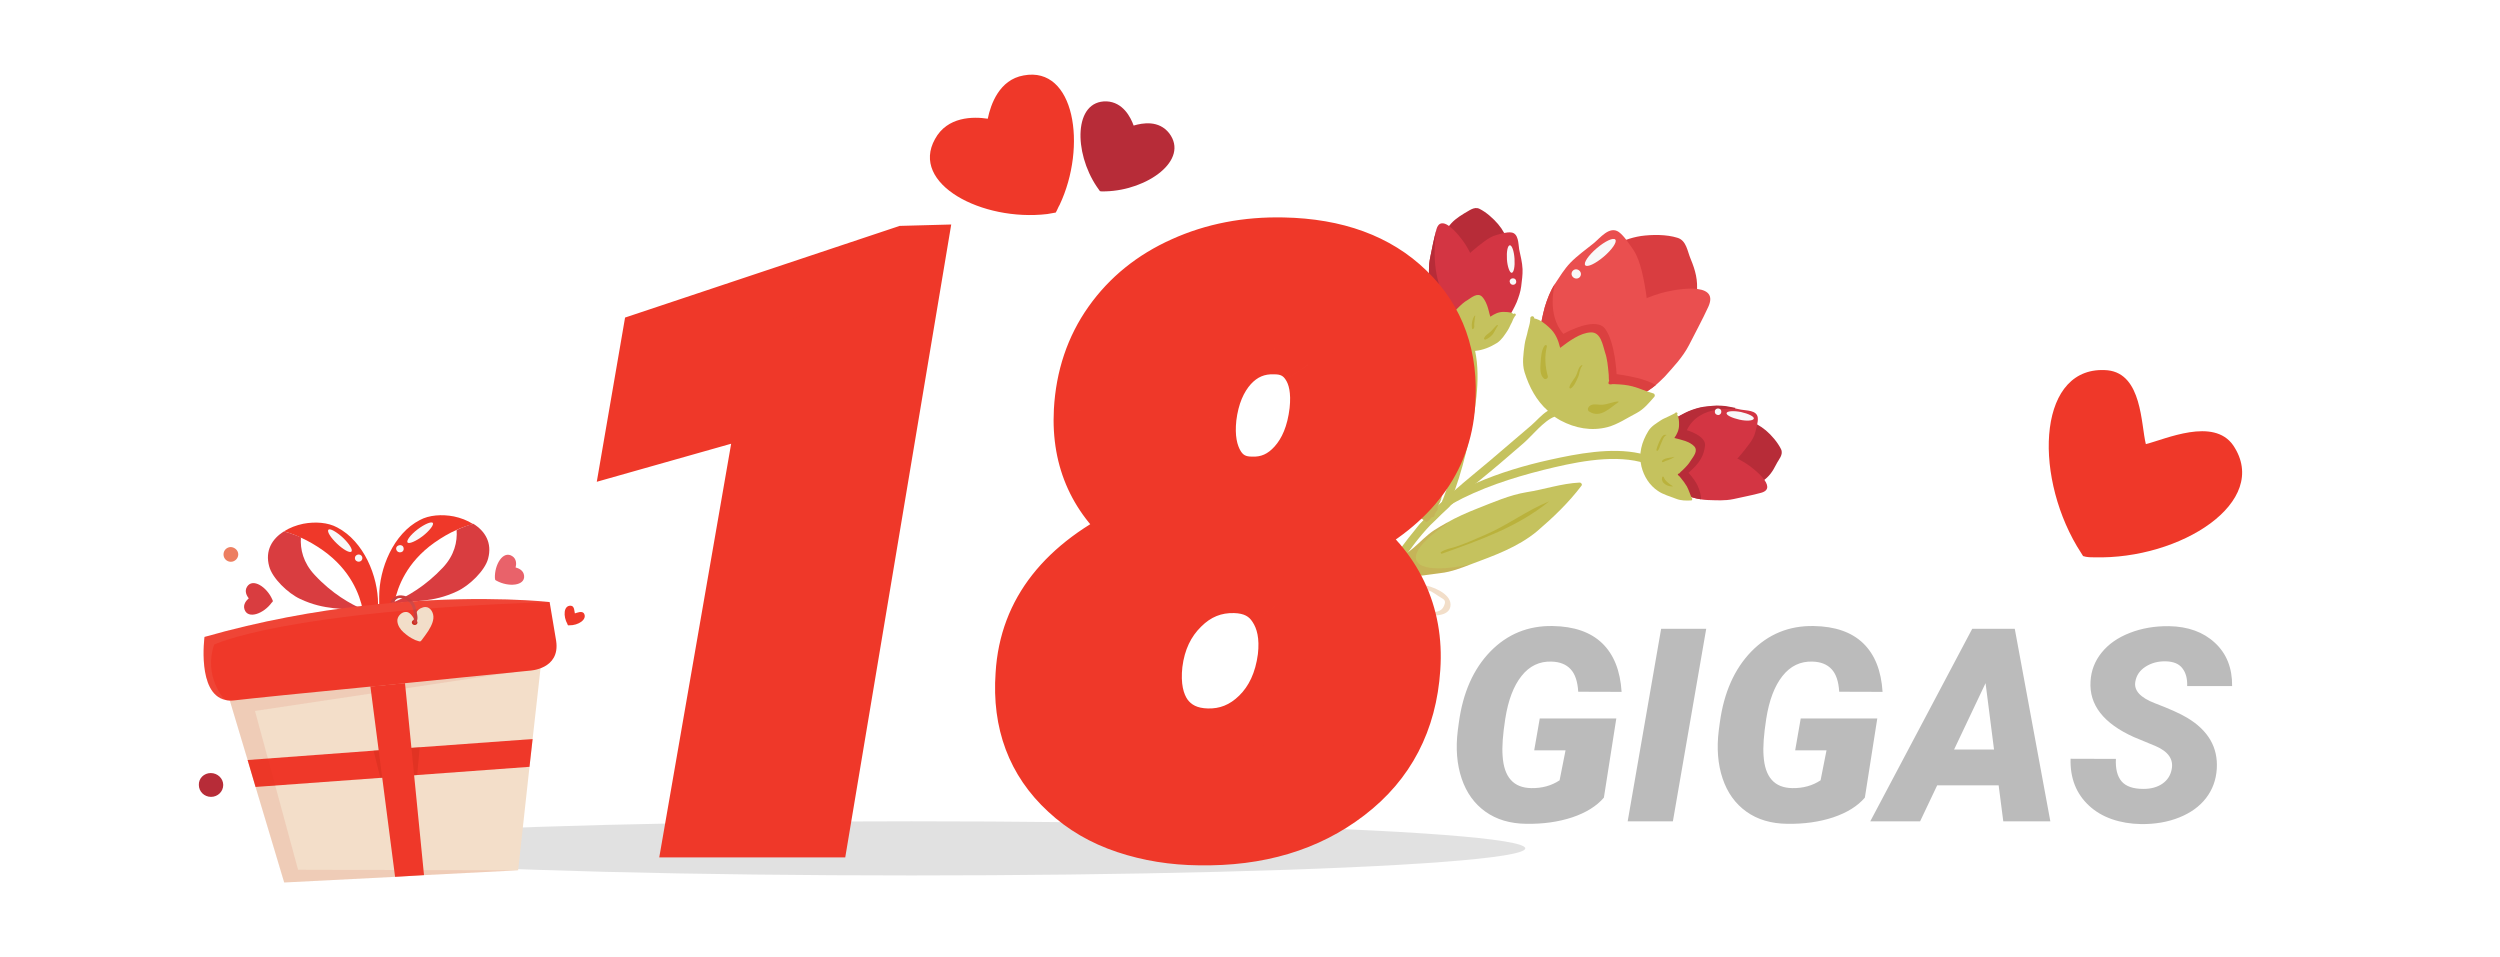 <svg width="277" height="106" viewBox="0 0 277 106" fill="none" xmlns="http://www.w3.org/2000/svg">
<g clip-path="url(#clip0)">
<g filter="url(#filter0_f)">
<ellipse cx="101" cy="94" rx="68" ry="3" fill="#C4C4C4" fill-opacity="0.5"/>
</g>
<g clip-path="url(#clip1)">
<path d="M117.405 22.702C117.24 22.971 117.141 23.282 116.975 23.551C116.649 23.629 116.364 23.639 116.037 23.717C108.824 24.569 100.814 20.379 103.599 15.406C104.957 12.898 107.833 12.904 109.445 13.154C109.761 11.584 110.716 8.827 113.421 8.357C119.09 7.297 120.465 16.226 117.405 22.702Z" fill="#EF3829"/>
<path d="M122.51 21.202C122.334 21.186 122.117 21.238 121.873 21.181C121.78 21.03 121.619 20.838 121.526 20.688C118.952 16.873 118.965 11.122 122.613 11.232C124.416 11.321 125.265 12.958 125.607 13.912C126.628 13.612 128.395 13.307 129.544 14.758C131.803 17.728 127.138 21.079 122.51 21.202Z" fill="#B72C38"/>
</g>
<g clip-path="url(#clip2)">
<path d="M24.734 86.974C24.734 87.697 24.137 88.294 23.383 88.294C22.628 88.294 22.032 87.697 22.032 86.974C22 86.251 22.597 85.654 23.351 85.654C24.105 85.654 24.734 86.251 24.734 86.974Z" fill="#B72C38"/>
<path d="M26.399 61.429C26.399 61.869 26.022 62.246 25.582 62.246C25.142 62.246 24.765 61.901 24.765 61.429C24.765 60.958 25.142 60.612 25.582 60.612C26.022 60.644 26.399 60.989 26.399 61.429Z" fill="#ED7E60"/>
<path d="M60.176 71.23L59.894 74.026L59.014 81.881L58.668 84.96L57.411 96.429L46.98 96.963L43.775 97.152L31.489 97.78L28.316 87.191L27.436 84.206L24.922 75.817L24.702 75.094L60.176 71.23Z" fill="#F3DEC9"/>
<path d="M59.014 81.884L58.668 84.963L46.226 85.874L42.141 86.188L28.316 87.194L27.436 84.209L41.387 83.172L46.508 82.795L59.014 81.884Z" fill="#EF3829"/>
<path opacity="0.1" d="M33.028 96.368L57.411 96.43L46.979 96.965L43.774 97.153L31.489 97.781L28.315 87.193L27.436 84.208L24.922 75.818L59.893 74.027L28.253 78.772L33.028 96.368Z" fill="#CB2C1C"/>
<path opacity="0.38" d="M46.508 82.794L46.225 85.873L42.141 86.187L41.387 83.171L46.508 82.794Z" fill="#CB2C1C"/>
<path d="M46.98 96.964L43.775 97.153L41.041 76.069L44.874 75.692L46.98 96.964Z" fill="#EF3829"/>
<path d="M41.889 66.926V68.12C41.889 68.12 41.889 68.12 41.858 68.12C41.858 68.12 41.826 68.12 41.795 68.12C41.795 68.12 41.795 68.12 41.764 68.12C41.544 68.057 40.978 67.9 40.193 67.554C39.847 65.858 38.841 63.156 35.794 60.987C34.945 60.391 34.128 59.919 33.343 59.574C32.683 59.259 32.054 59.039 31.457 58.882C32.086 58.474 32.84 58.191 33.594 58.034C34.914 57.783 36.328 57.877 37.365 58.442C40.318 59.982 41.889 63.847 41.889 66.926Z" fill="#EF3829"/>
<path d="M41.889 68.12L40.35 68.874C40.35 68.622 40.318 68.245 40.224 67.774C38.025 67.303 36.045 67.68 33.249 66.36C31.898 65.732 30.169 64.066 29.824 62.747C29.352 61.019 30.138 59.699 31.458 58.882C32.055 59.039 32.683 59.259 33.343 59.542C33.249 60.861 33.594 62.338 34.851 63.689C36.799 65.794 38.842 66.926 40.224 67.523C41.01 67.868 41.575 68.025 41.795 68.088C41.795 68.088 41.795 68.088 41.827 68.088C41.827 68.12 41.858 68.12 41.889 68.12Z" fill="#D93D40"/>
<path d="M42.015 66.078V67.272C42.015 67.272 42.015 67.272 42.047 67.272C42.047 67.272 42.078 67.272 42.109 67.272C42.109 67.272 42.109 67.272 42.141 67.272C42.361 67.209 42.926 67.052 43.712 66.707C44.057 65.01 45.063 62.308 48.111 60.14C48.959 59.543 49.776 59.071 50.562 58.726C51.221 58.411 51.85 58.223 52.415 58.066C51.787 57.657 51.033 57.375 50.279 57.218C48.959 56.966 47.545 57.06 46.508 57.626C43.586 59.134 42.015 62.999 42.015 66.078Z" fill="#EF3829"/>
<path d="M42.015 67.273L43.555 68.027C43.555 67.776 43.586 67.399 43.68 66.927C45.88 66.456 47.859 66.833 50.656 65.513C52.007 64.885 53.735 63.22 54.081 61.9C54.552 60.172 53.767 58.852 52.447 58.035C51.85 58.192 51.253 58.412 50.593 58.726C50.687 60.046 50.342 61.523 49.085 62.874C47.137 64.948 45.094 66.11 43.712 66.676C42.926 67.022 42.361 67.179 42.141 67.242C42.141 67.242 42.141 67.242 42.109 67.242C42.078 67.273 42.078 67.273 42.015 67.273C42.015 67.273 42.047 67.273 42.015 67.273Z" fill="#D93D40"/>
<path d="M58.668 74.311C58.668 74.311 52.164 74.971 44.906 75.694C43.649 75.819 42.361 75.945 41.073 76.071C34.286 76.73 27.75 77.39 25.896 77.61C25.551 77.642 25.236 77.642 24.954 77.547C21.812 76.856 22.66 70.572 22.66 70.572C28.944 68.781 34.946 67.713 40.256 67.116C40.287 67.116 40.319 67.116 40.381 67.116C41.544 66.99 42.675 66.864 43.743 66.77C43.775 66.77 43.806 66.77 43.838 66.77C54.049 65.922 60.899 66.707 60.899 66.707C60.899 66.707 60.899 66.707 61.622 71.012C62.093 74.185 58.668 74.311 58.668 74.311Z" fill="#EF3829"/>
<path d="M44.874 75.662C43.618 75.787 42.329 75.944 41.041 76.07L40.224 67.115C40.255 67.115 40.287 67.115 40.35 67.115C41.512 66.99 42.644 66.864 43.712 66.769C43.743 66.769 43.775 66.769 43.806 66.769L44.874 75.662Z" fill="#EF3829"/>
<path d="M47.451 69.911C47.231 70.257 46.98 70.571 46.728 70.917C46.602 71.074 46.571 71.105 46.383 71.043C46.005 70.917 46.005 70.917 46.005 70.917C45.408 70.634 45.157 70.446 44.686 70.037C44.34 69.723 44.057 69.283 44.026 68.812C43.995 68.34 44.434 67.838 44.906 67.806C45.408 67.743 45.723 68.309 45.974 68.717C46.005 68.435 45.974 68.12 46.131 67.869C46.257 67.618 46.477 67.429 46.76 67.335C47.357 67.084 47.828 67.461 47.985 68.058C48.142 68.686 47.797 69.346 47.451 69.911Z" fill="#F2DEC9"/>
<path d="M46.257 68.969C46.257 69.126 46.131 69.252 45.943 69.252C45.785 69.252 45.628 69.126 45.628 68.969C45.628 68.812 45.754 68.686 45.943 68.686C46.1 68.686 46.257 68.812 46.257 68.969Z" fill="#CB2C1C"/>
<path d="M46.257 68.466C46.257 68.654 46.194 68.78 46.163 68.969C46.131 69.189 45.786 69.094 45.817 68.874C45.911 68.309 45.88 67.743 45.66 67.178C45.566 66.989 45.409 66.769 45.22 66.612C44.969 66.361 44.592 66.235 44.215 66.266C43.963 66.298 43.775 66.486 43.649 66.738C43.523 66.738 43.366 66.769 43.241 66.769C43.555 65.889 44.592 65.732 45.409 66.298C45.534 66.392 45.629 66.486 45.691 66.581C45.943 66.895 46.069 67.272 46.131 67.649C46.194 67.932 46.257 68.215 46.257 68.466Z" fill="#CB3E3D"/>
<path opacity="0.09" d="M24.922 77.547C21.811 76.856 22.66 70.572 22.66 70.572C28.944 68.781 34.945 67.713 40.255 67.116C40.287 67.116 40.318 67.116 40.381 67.116C41.544 66.99 42.675 66.864 43.743 66.77C43.775 66.77 43.806 66.77 43.837 66.77C54.049 65.922 60.899 66.707 60.899 66.707C31.332 67.681 23.728 71.42 23.728 71.42C22.503 75.034 24.922 77.547 24.922 77.547Z" fill="#F7CCBD"/>
<path d="M46.854 59.386C46.068 59.983 45.314 60.297 45.157 60.108C45 59.92 45.471 59.26 46.257 58.663C47.042 58.066 47.796 57.752 47.953 57.94C48.111 58.129 47.608 58.789 46.854 59.386Z" fill="#F8F8F9"/>
<path d="M44.592 61.114C44.403 61.24 44.152 61.24 43.995 61.052C43.837 60.863 43.869 60.612 44.057 60.486C44.246 60.36 44.497 60.36 44.654 60.549C44.78 60.737 44.749 60.989 44.592 61.114Z" fill="#F8F8F9"/>
<path d="M37.993 59.574C38.685 60.234 39.125 60.925 38.936 61.114C38.748 61.303 38.025 60.894 37.334 60.234C36.642 59.574 36.202 58.883 36.391 58.695C36.548 58.506 37.271 58.914 37.993 59.574Z" fill="#F8F8F9"/>
<path d="M40.036 61.555C40.193 61.712 40.193 61.964 40.036 62.121C39.879 62.278 39.627 62.278 39.439 62.121C39.282 61.964 39.282 61.712 39.439 61.555C39.627 61.398 39.879 61.398 40.036 61.555Z" fill="#F8F8F9"/>
<path d="M55.023 64.35C54.961 64.319 54.898 64.287 54.866 64.256C54.866 64.193 54.866 64.13 54.835 64.067C54.772 62.559 55.746 60.957 56.752 61.617C57.254 61.931 57.223 62.528 57.129 62.873C57.474 62.968 58.008 63.188 58.071 63.785C58.197 64.916 56.343 65.073 55.023 64.35Z" fill="#E9626A"/>
<path d="M30.169 66.424C30.201 66.487 30.232 66.549 30.232 66.612C30.201 66.675 30.169 66.738 30.107 66.769C29.227 67.995 27.467 68.655 27.09 67.524C26.902 66.958 27.31 66.518 27.561 66.298C27.341 66.015 27.059 65.513 27.373 65.01C28.001 64.004 29.572 65.041 30.169 66.424Z" fill="#D93D40"/>
<path d="M63.067 69.284C63.035 69.284 62.973 69.284 62.941 69.284C62.91 69.252 62.878 69.221 62.878 69.158C62.376 68.278 62.438 67.053 63.255 67.116C63.664 67.147 63.632 67.744 63.695 67.964C63.915 67.901 64.481 67.65 64.701 67.964C65.109 68.624 64.072 69.315 63.067 69.284Z" fill="#EF3829"/>
</g>
<path d="M177.71 88.378C176.909 89.315 175.742 90.043 174.209 90.561C172.676 91.068 170.977 91.308 169.111 91.278C167.324 91.259 165.815 90.81 164.585 89.931C163.354 89.052 162.476 87.826 161.948 86.254C161.421 84.682 161.279 82.909 161.523 80.936L161.641 80.058C162.09 76.747 163.252 74.125 165.127 72.191C167.012 70.258 169.316 69.315 172.041 69.364C174.424 69.403 176.255 70.043 177.534 71.283C178.813 72.523 179.526 74.315 179.673 76.659L174.868 76.644C174.8 75.502 174.517 74.667 174.019 74.14C173.53 73.612 172.832 73.334 171.924 73.305C170.576 73.256 169.463 73.788 168.584 74.901C167.705 76.005 167.104 77.587 166.782 79.647C166.509 81.405 166.411 82.772 166.489 83.749C166.636 86.103 167.695 87.294 169.668 87.323C170.859 87.343 171.904 87.055 172.803 86.459L173.462 83.134H169.99L170.605 79.603H179.087L177.71 88.378ZM185.356 91H180.347L184.053 69.672H189.048L185.356 91ZM206.626 88.378C205.825 89.315 204.658 90.043 203.125 90.561C201.592 91.068 199.893 91.308 198.027 91.278C196.24 91.259 194.731 90.81 193.501 89.931C192.271 89.052 191.392 87.826 190.864 86.254C190.337 84.682 190.195 82.909 190.439 80.936L190.557 80.058C191.006 76.747 192.168 74.125 194.043 72.191C195.928 70.258 198.232 69.315 200.957 69.364C203.34 69.403 205.171 70.043 206.45 71.283C207.729 72.523 208.442 74.315 208.589 76.659L203.784 76.644C203.716 75.502 203.433 74.667 202.935 74.14C202.446 73.612 201.748 73.334 200.84 73.305C199.492 73.256 198.379 73.788 197.5 74.901C196.621 76.005 196.021 77.587 195.698 79.647C195.425 81.405 195.327 82.772 195.405 83.749C195.552 86.103 196.611 87.294 198.584 87.323C199.775 87.343 200.82 87.055 201.719 86.459L202.378 83.134H198.906L199.521 79.603H208.003L206.626 88.378ZM221.45 87.016H214.639L212.749 91H207.227L218.521 69.672H223.237L227.178 91H221.963L221.45 87.016ZM216.514 83.046H220.938L220 75.692L216.514 83.046ZM240.625 85.228C240.84 84.125 240.244 83.27 238.838 82.665L236.436 81.669C233.066 80.155 231.465 78.095 231.631 75.487C231.699 74.296 232.109 73.236 232.861 72.309C233.613 71.371 234.653 70.644 235.981 70.126C237.31 69.608 238.76 69.359 240.332 69.379C242.441 69.418 244.136 70.033 245.415 71.225C246.704 72.416 247.339 74.013 247.319 76.015H242.339C242.368 75.194 242.192 74.54 241.812 74.052C241.44 73.554 240.825 73.295 239.966 73.275C239.126 73.256 238.384 73.451 237.739 73.861C237.095 74.272 236.714 74.823 236.597 75.517C236.411 76.493 237.134 77.294 238.765 77.919C240.405 78.544 241.597 79.081 242.339 79.53C244.673 80.927 245.767 82.811 245.62 85.185C245.542 86.415 245.146 87.494 244.434 88.422C243.721 89.35 242.729 90.067 241.46 90.575C240.2 91.083 238.784 91.327 237.212 91.308C236.06 91.288 234.99 91.107 234.004 90.766C233.018 90.424 232.173 89.926 231.47 89.272C230.044 87.953 229.36 86.22 229.419 84.071L234.443 84.086C234.385 85.18 234.595 86.01 235.073 86.576C235.552 87.133 236.357 87.411 237.49 87.411C238.33 87.411 239.028 87.221 239.585 86.84C240.151 86.449 240.498 85.912 240.625 85.228Z" fill="#BBBBBB"/>
<path d="M186.692 35.475C185.857 36.054 184.442 35.799 183.488 35.772C181.06 35.628 178.39 33.696 177.642 31.365C177.449 30.776 177.207 27.17 178.344 27.308C178.439 27.315 178.461 27.341 178.505 27.392C179.512 26.754 180.621 26.339 181.832 26.148C183.064 25.982 184.644 25.963 185.857 26.346C186.862 26.64 186.959 27.843 187.323 28.685C187.865 29.995 188.141 31.046 188.007 32.446C187.902 33.466 187.603 34.829 186.692 35.475Z" fill="#D93D40"/>
<path d="M170.308 58.861C168.183 60.63 165.527 61.568 162.939 62.536C161.904 62.932 160.769 63.369 159.635 63.495C158.428 63.639 157.093 63.892 155.85 63.89C155.492 63.885 154.288 63.982 154.084 63.535C153.964 63.239 154.203 62.947 154.459 62.728C154.98 61.884 155.884 61.334 156.628 60.699C157.371 60.064 158.079 59.283 158.935 58.729C159.364 58.452 159.814 58.2 160.29 57.927C161.392 57.296 162.556 56.79 163.716 56.332C165.443 55.655 167.277 54.843 169.142 54.536C171.103 54.236 172.973 53.571 175.013 53.469C175.182 53.458 175.357 53.663 175.225 53.82C173.81 55.693 172.102 57.328 170.308 58.861Z" fill="#C5C25E"/>
<path d="M179.276 44.599C179.199 44.664 179.1 44.704 179.024 44.77C177.75 45.459 176.365 44.823 175.247 44.137C173.695 43.202 172.403 41.689 171.269 40.308C170.463 39.312 170.191 38.214 170.613 37.1C170.544 37.071 170.504 36.972 170.537 36.855C170.754 35.915 170.903 34.947 171.168 34.011C171.425 33.17 171.789 32.195 172.277 31.468C172.82 30.65 173.315 29.828 173.993 29.116C174.799 28.295 175.66 27.694 176.553 26.975C177.267 26.41 178.338 24.963 179.379 25.715C179.988 26.17 180.561 27.1 180.991 27.707C181.44 28.389 181.687 29.197 181.89 29.954C182.144 30.979 182.325 32.022 182.458 33.06C182.818 35.767 182.769 38.513 181.755 41.063C181.637 41.341 181.546 41.597 181.428 41.875C180.888 42.956 180.283 43.961 179.276 44.599Z" fill="#EA4F4F"/>
<path d="M183.47 42.658C182.294 43.618 180.797 44.408 179.275 44.599C178.504 44.682 177.718 44.644 177.002 44.324C175.704 43.792 174.569 43.032 173.906 41.737C173.447 40.887 173.269 39.797 173.556 38.887C173.443 38.807 173.359 38.657 173.513 38.525L173.59 38.459C173.667 38.394 173.792 38.332 173.894 38.244C173.894 38.244 173.894 38.244 173.92 38.222C173.945 38.201 173.945 38.201 173.971 38.179C174.993 37.351 176.055 36.621 177.139 35.918C177.618 35.597 178.12 35.302 178.599 34.981C179.782 34.237 181.103 33.552 182.435 33.035C182.93 32.835 183.445 32.661 183.936 32.508C185.235 32.108 190.605 31.026 189.297 33.959C188.633 35.413 187.851 36.834 187.143 38.237C186.438 39.593 185.449 40.614 184.452 41.731C184.115 42.064 183.803 42.374 183.47 42.658Z" fill="#EA4F4F"/>
<path d="M159.786 27.328C159.949 27.986 160.745 28.504 161.242 28.878C162.479 29.86 164.589 30.098 165.922 29.271C166.273 29.059 167.838 27.413 167.228 26.959C167.206 26.933 167.158 26.929 167.111 26.925C166.886 26.142 166.51 25.443 165.985 24.828C165.46 24.212 164.678 23.505 163.919 23.134C163.319 22.848 162.752 23.377 162.228 23.647C161.474 24.113 160.917 24.5 160.404 25.248C160.001 25.814 159.604 26.596 159.786 27.328Z" fill="#B72C38"/>
<path d="M159.73 35.311C160.09 36.2 161.022 36.513 161.87 36.675C162.999 36.908 164.28 36.746 165.395 36.547C166.218 36.42 166.779 35.986 167.051 35.267C167.098 35.27 167.171 35.252 167.201 35.183C167.461 34.605 167.788 34.105 168.052 33.48C168.262 32.947 168.479 32.318 168.549 31.726C168.624 31.086 168.72 30.472 168.699 29.825C168.664 29.057 168.479 28.373 168.323 27.619C168.226 27.037 168.272 25.845 167.442 25.756C166.945 25.693 166.283 25.904 165.818 26.034C165.306 26.161 164.852 26.46 164.471 26.741C162.541 28.167 160.731 29.89 159.97 32.269C159.628 33.27 159.333 34.275 159.73 35.311Z" fill="#D33543"/>
<path d="M163.495 36.084C162.631 36.423 161.779 36.308 160.921 35.977C160.431 35.819 160.026 35.5 159.676 35.09L159.588 34.987C159.15 34.474 158.844 33.805 158.634 33.142C158.441 32.553 158.321 31.946 158.341 31.398C158.346 30.418 158.253 29.477 158.474 28.491C158.674 27.478 158.873 26.465 159.142 25.482C159.146 25.435 159.146 25.435 159.146 25.435C159.382 24.569 159.952 24.614 160.518 25.017C161.288 25.556 162.087 26.647 162.364 27.076C162.532 27.376 162.725 27.654 162.889 28.002C163.18 28.551 163.443 29.169 163.661 29.737C163.781 30.033 163.875 30.351 163.97 30.67C164.308 31.844 164.693 33.022 164.91 34.211C164.906 34.259 164.928 34.285 164.946 34.358C164.965 34.431 164.983 34.504 165.001 34.577L165.019 34.65C165.033 34.771 164.935 34.811 164.839 34.804C164.601 35.407 164.062 35.866 163.495 36.084Z" fill="#D33543"/>
<path d="M177.705 28.43C176.782 29.218 175.864 29.648 175.645 29.391C175.426 29.135 175.994 28.295 176.917 27.507C177.84 26.719 178.759 26.289 178.978 26.546C179.197 26.802 178.628 27.642 177.705 28.43Z" fill="#F8F8F9"/>
<path d="M174.987 30.751C174.782 30.926 174.45 30.9 174.253 30.669C174.056 30.439 174.104 30.131 174.309 29.956C174.514 29.781 174.847 29.807 175.044 30.038C175.241 30.269 175.192 30.576 174.987 30.751Z" fill="#F8F8F9"/>
<path d="M167.81 28.677C167.863 29.518 167.737 30.202 167.496 30.23C167.28 30.237 167.022 29.571 166.968 28.73C166.915 27.889 167.041 27.205 167.282 27.177C167.524 27.148 167.756 27.836 167.81 28.677Z" fill="#F8F8F9"/>
<path d="M167.995 31.178C168.028 31.372 167.87 31.55 167.655 31.557C167.439 31.564 167.307 31.41 167.275 31.216C167.242 31.023 167.4 30.844 167.616 30.837C167.831 30.83 167.988 30.962 167.995 31.178Z" fill="#F8F8F9"/>
<path d="M192.451 46.738C191.599 46.623 190.927 46.355 190.967 46.143C190.986 45.905 191.71 45.819 192.515 45.93C193.366 46.045 194.039 46.313 193.998 46.525C193.983 46.715 193.281 46.828 192.451 46.738Z" fill="#F8F8F9"/>
<path d="M189.99 46.4C189.8 46.385 189.647 46.206 189.688 45.994C189.703 45.804 189.882 45.651 190.094 45.691C190.284 45.706 190.437 45.886 190.397 46.098C190.356 46.31 190.18 46.415 189.99 46.4Z" fill="#F8F8F9"/>
<path d="M161.206 34.493L160.961 34.569L159.636 34.991L159.589 34.987L158.608 35.292C158.55 35.12 158.513 34.974 158.43 34.824C158.233 34.282 158.231 33.708 158.25 33.16C158.258 33.065 158.382 33.003 158.426 33.054C158.495 33.084 158.565 33.113 158.634 33.142C158.441 32.553 158.322 31.946 158.341 31.398C158.347 30.418 158.254 29.477 158.475 28.491C158.674 27.478 158.874 26.466 159.143 25.482C159.054 26.002 158.498 29.712 159.853 32.545C160.177 33.288 160.603 33.943 161.206 34.493Z" fill="#B72C38"/>
<path d="M183.47 42.658C182.295 43.617 180.798 44.408 179.276 44.599C179.199 44.664 179.1 44.704 179.023 44.77C177.749 45.459 176.365 44.823 175.247 44.137C173.695 43.202 172.403 41.689 171.269 40.308C170.463 39.312 170.19 38.215 170.613 37.1C170.544 37.071 170.504 36.972 170.537 36.855C170.754 35.916 170.903 34.947 171.168 34.011C171.425 33.171 171.789 32.195 172.277 31.468C172.277 31.468 171.316 34.86 173.228 36.995C173.228 36.995 175.659 35.585 177.135 35.965C177.417 36.035 177.691 36.2 177.862 36.452C178.963 37.95 179.118 41.453 179.118 41.453C179.118 41.453 180.207 41.587 181.38 41.871C182.108 42.048 182.875 42.324 183.47 42.658Z" fill="#DB4040"/>
<path d="M158.198 57.763C158.121 57.828 158 57.843 157.935 57.766C157.373 57.315 156.744 57.098 156.262 56.534C155.916 56.076 155.599 55.549 155.329 55.026C154.597 53.7 154.223 52.38 154.076 50.909C153.932 49.702 154.325 48.657 154.7 47.539C155.138 46.234 155.353 44.721 156.068 43.534C156.149 43.421 156.412 43.417 156.449 43.564C157.001 45.042 157.701 46.484 158.331 47.897C158.819 48.988 159.412 50.254 159.75 51.429C160.026 52.479 159.943 53.835 159.787 54.899C159.787 54.899 159.787 54.899 159.761 54.921C159.698 55.418 159.478 55.783 159.254 56.196C159.254 56.196 159.254 56.196 159.276 56.222C159.32 56.273 159.312 56.368 159.283 56.438C159.177 56.573 159.092 56.733 158.986 56.868C158.982 56.916 158.957 56.938 158.953 56.985C158.949 57.033 158.945 57.08 158.916 57.15C158.89 57.172 158.89 57.172 158.865 57.194C158.835 57.263 158.762 57.281 158.689 57.299C158.531 57.478 158.374 57.657 158.198 57.763Z" fill="#C5C25E"/>
<path d="M193.224 53.924C192.592 53.755 192.081 52.949 191.665 52.462C190.688 51.213 190.447 49.114 191.272 47.744C191.467 47.401 193.123 45.81 193.575 46.443C193.597 46.469 193.593 46.516 193.589 46.564C194.36 46.792 195.047 47.181 195.653 47.683C196.281 48.211 196.96 49.006 197.331 49.752C197.641 50.375 197.073 50.904 196.816 51.434C196.42 52.215 196.038 52.807 195.28 53.321C194.724 53.708 193.926 54.123 193.224 53.924Z" fill="#B72C38"/>
<path d="M185.281 53.968C184.4 53.612 184.091 52.679 183.943 51.83C183.722 50.689 183.871 49.409 184.056 48.276C184.193 47.45 184.596 46.884 185.335 46.607C185.339 46.56 185.369 46.49 185.394 46.468C185.965 46.202 186.47 45.86 187.063 45.62C187.583 45.397 188.245 45.187 188.801 45.111C189.43 45.017 190.06 44.923 190.699 44.998C191.46 45.058 192.14 45.231 192.893 45.386C193.481 45.504 194.659 45.429 194.76 46.274C194.817 46.757 194.596 47.433 194.489 47.879C194.379 48.373 194.078 48.851 193.785 49.234C192.366 51.155 190.618 53.002 188.287 53.751C187.281 54.078 186.278 54.358 185.281 53.968Z" fill="#D33543"/>
<path d="M184.61 52.767C184.32 51.908 184.197 51.037 184.528 50.178C184.741 49.597 185.188 49.083 185.781 48.842C185.763 48.769 185.796 48.652 185.938 48.664L186.008 48.693C186.077 48.722 186.172 48.73 186.242 48.759C186.242 48.759 186.264 48.785 186.289 48.763C187.514 49.003 188.705 49.36 189.919 49.743C191.132 50.125 192.403 50.68 193.473 51.362C194.226 51.828 197.11 54.064 195.131 54.602C194.128 54.881 193.086 55.062 192.087 55.294C191.114 55.505 190.163 55.429 189.209 55.402C187.469 55.337 185.218 54.465 184.61 52.767Z" fill="#D33543"/>
<path d="M165.879 37.994C165.125 38.461 164.309 38.803 163.442 38.878C163.153 38.903 162.842 38.903 162.535 38.855C162.345 38.84 162.181 38.803 161.969 38.762C160.891 38.486 159.934 37.884 159.292 36.925C158.971 36.445 158.778 35.856 158.582 35.315C158.524 35.142 158.488 34.996 158.404 34.846C158.207 34.304 158.205 33.73 158.224 33.182C158.232 33.087 158.356 33.025 158.4 33.076C158.469 33.106 158.539 33.135 158.608 33.164C158.908 33.307 159.233 33.429 159.58 33.576C159.649 33.605 159.719 33.635 159.741 33.66C160.084 33.855 160.376 34.093 160.716 34.335C160.76 34.386 160.829 34.416 160.873 34.467L160.938 34.544C161.048 34.672 161.147 34.632 161.184 34.468C161.261 34.402 161.444 34.201 161.521 34.135C161.858 33.803 162.22 33.449 162.645 33.22C163.073 32.943 163.714 32.395 164.204 32.864C164.536 33.202 164.758 33.721 164.907 34.259C164.903 34.306 164.925 34.332 164.943 34.405C165.019 34.651 165.048 34.892 165.128 35.09C165.582 34.791 166.007 34.561 166.581 34.558C166.844 34.555 167.177 34.581 167.458 34.652C167.528 34.681 167.619 34.736 167.71 34.791L167.736 34.769C167.864 34.66 168.039 34.865 167.911 34.974C167.885 34.996 167.885 34.996 167.86 35.018C167.834 35.04 167.834 35.04 167.83 35.087C167.698 35.244 167.607 35.5 167.518 35.709C167.353 35.982 167.258 36.286 167.067 36.582C166.74 37.082 166.41 37.63 165.879 37.994Z" fill="#C5C25E"/>
<path d="M158.893 57.746C159.036 57.447 159.157 57.122 159.3 56.822C159.3 56.822 159.3 56.822 159.326 56.8C159.477 56.406 159.675 56.015 159.804 55.594C159.833 55.525 159.862 55.456 159.87 55.36C160.59 53.504 161.15 51.563 161.611 49.663C162.41 46.498 163.391 42.247 162.535 38.855C162.44 38.537 162.368 38.244 162.273 37.926C162.077 37.384 162.911 37.115 163.108 37.657C163.268 38.052 163.38 38.444 163.442 38.879C164.123 42.065 163.388 45.929 162.724 48.89C162.318 50.699 161.839 52.527 161.196 54.317C161.163 54.434 161.104 54.573 161.071 54.69C160.946 55.063 160.795 55.457 160.648 55.804C160.619 55.874 160.615 55.921 160.585 55.991C160.582 56.038 160.552 56.108 160.527 56.13C159.984 56.637 159.417 57.166 158.893 57.746Z" fill="#C5C25E"/>
<path d="M145.579 76.16C146.713 72.4 149.301 69.304 151.508 66.178C153.261 63.662 154.831 61.036 156.81 58.681C157.129 58.276 157.496 57.874 157.858 57.52C158.485 56.852 159.108 56.232 159.778 55.615C159.958 55.462 160.09 55.305 160.269 55.152C160.577 54.889 160.863 54.601 161.196 54.316C162.482 53.174 163.808 52.131 165.115 51.014L169.653 47.14C170.243 46.636 170.8 45.939 171.503 45.516C170.229 44.387 169.439 42.89 168.923 41.247C168.617 40.267 168.799 39.181 168.925 38.187C168.992 37.642 169.197 37.156 169.286 36.637C169.36 36.308 169.511 35.913 169.541 35.533C169.544 35.485 169.548 35.438 169.552 35.39C169.556 35.343 169.556 35.343 169.559 35.295C169.509 35.028 169.948 34.919 169.995 35.234L169.991 35.281C170.605 35.378 171.211 35.88 171.635 36.272C172.35 36.902 172.648 37.667 172.866 38.545C173.807 37.83 175.104 36.856 176.278 36.83C177.356 36.795 177.58 38.2 177.827 39.008C178.1 39.795 178.157 40.589 178.236 41.408C178.269 41.602 178.235 42.03 178.293 42.202C178.124 42.523 178.234 42.651 178.647 42.564C178.768 42.55 178.91 42.561 179.005 42.569C179.649 42.595 180.267 42.644 180.899 42.814C181.696 43.02 182.408 43.387 183.205 43.593C183.322 43.627 183.402 43.824 183.321 43.937C182.717 44.631 182.159 45.328 181.336 45.766C180.289 46.305 179.227 47.034 178.104 47.328C176.322 47.785 174.531 47.453 172.902 46.583C172.65 46.443 172.445 46.308 172.241 46.172C171.084 46.583 169.677 48.361 168.831 49.084C167.574 50.156 166.314 51.276 165.036 52.323C164.523 52.761 164.014 53.151 163.501 53.589C162.608 54.308 161.732 55.1 160.882 55.87C160.78 55.957 160.651 56.067 160.571 56.18C160.003 56.709 159.435 57.238 158.889 57.793C158.735 57.924 158.629 58.059 158.475 58.191C155.947 60.837 154.185 64.07 152.04 67.009C149.943 69.952 147.483 72.939 146.412 76.513C146.254 77.003 145.417 76.698 145.579 76.16Z" fill="#C5C25E"/>
<path d="M188.474 55.32C188.12 55.268 187.743 55.19 187.371 55.065C186.647 54.841 185.956 54.499 185.445 54.005C185.376 53.975 185.329 53.971 185.259 53.942C184.378 53.586 184.069 52.653 183.921 51.804C183.7 50.663 183.871 49.409 184.034 48.25C184.171 47.424 184.574 46.858 185.314 46.581C185.317 46.534 185.321 46.486 185.372 46.442C185.57 46.362 185.72 46.278 185.896 46.173C186.269 45.987 186.646 45.754 187.067 45.572C187.587 45.35 188.249 45.139 188.805 45.063C189.456 44.995 190.085 44.901 190.703 44.95C191.252 44.969 191.767 45.105 192.286 45.194L192.202 45.355C192.202 45.355 188.279 44.758 186.902 47.663C186.902 47.663 189.077 48.289 188.917 49.4C188.784 50.49 188.336 51.315 187.08 52.388C187.08 52.388 187.678 52.985 188.071 53.757C188.315 54.303 188.49 54.819 188.474 55.32Z" fill="#B72C38"/>
<path d="M185.728 55.27C185.055 55.002 184.259 54.796 183.692 54.392C182.761 53.769 182.145 52.788 181.873 51.69C181.528 50.3 181.897 48.966 182.638 47.757C182.968 47.209 183.543 46.896 184.048 46.553C184.3 46.382 184.644 46.265 184.919 46.119C185.095 46.014 185.34 45.937 185.541 45.81C185.567 45.788 185.593 45.766 185.593 45.766C185.618 45.744 185.618 45.744 185.618 45.744C185.724 45.609 185.951 45.77 185.845 45.906C185.845 45.906 185.845 45.906 185.819 45.927C186.034 46.231 186.044 46.71 186.04 47.069C186.042 47.643 185.815 48.103 185.518 48.534C186.245 48.711 187.21 48.907 187.717 49.449C188.181 49.94 187.627 50.59 187.356 50.999C187.106 51.433 186.769 51.765 186.407 52.119C186.304 52.207 186.125 52.36 186.07 52.452C185.85 52.506 185.842 52.601 186.069 52.762C186.113 52.814 186.156 52.865 186.222 52.942C186.485 53.249 186.7 53.553 186.911 53.905C187.141 54.33 187.268 54.842 187.497 55.266C187.516 55.34 187.482 55.456 187.387 55.449C186.835 55.477 186.261 55.48 185.728 55.27Z" fill="#C5C25E"/>
<path d="M182.682 51.444C182.379 51.348 182.075 51.252 181.746 51.178C178.369 50.338 174.133 51.295 170.986 52.075C167.522 52.95 164.013 54.084 160.886 55.822C160.788 55.862 160.711 55.928 160.612 55.968C160.26 56.179 159.909 56.391 159.557 56.602C159.459 56.642 159.356 56.73 159.279 56.795C158.799 57.116 158.294 57.459 157.858 57.831C157.503 58.09 157.144 58.397 156.811 58.681C157.13 58.276 157.496 57.874 157.859 57.52C158.486 56.852 159.108 56.232 159.779 55.615C159.808 55.546 159.838 55.477 159.845 55.382C159.995 55.298 160.12 55.236 160.27 55.152C160.544 55.006 160.819 54.86 161.071 54.689C161.869 54.274 162.689 53.884 163.505 53.542C166.155 52.388 168.947 51.556 171.745 50.94C174.69 50.287 178.528 49.538 181.701 50.242C182.125 50.324 182.545 50.452 182.918 50.578C183.499 50.791 183.219 51.606 182.682 51.444Z" fill="#C5C25E"/>
<path d="M171.496 41.666C171.194 40.638 171.123 39.413 171.396 38.382C171.429 38.265 171.268 38.181 171.166 38.268C170.766 38.787 170.75 39.598 170.701 40.216C170.66 40.739 170.596 41.547 171.067 41.943C171.246 42.101 171.572 41.911 171.496 41.666Z" fill="#BAB23C"/>
<path d="M174.831 41.833C175.029 41.442 175.001 40.89 175.316 40.532C175.368 40.488 175.276 40.433 175.251 40.455C174.925 40.645 174.844 41.069 174.722 41.394C174.535 41.953 174.026 42.343 173.886 42.906C173.856 42.976 173.944 43.078 174.043 43.038C174.42 42.805 174.659 42.202 174.831 41.833Z" fill="#BAB23C"/>
<path d="M179.309 44.482C178.709 44.507 178.16 44.798 177.535 44.845C177.03 44.877 176.475 44.641 176.061 45.039C175.903 45.218 175.881 45.503 176.111 45.617C177.342 46.384 178.419 45.154 179.327 44.556C179.353 44.534 179.309 44.482 179.309 44.482Z" fill="#BAB23C"/>
<path d="M161.99 36.971C161.746 36.736 161.398 36.589 161.103 36.398C160.694 36.127 160.435 35.772 160.051 35.478C160.029 35.453 160.004 35.475 160.026 35.5C160.467 36.276 161.153 36.665 161.909 37.084C161.957 37.087 162.034 37.022 161.99 36.971Z" fill="#BAB23C"/>
<path d="M163.342 35.906C163.39 35.599 163.39 35.288 163.46 35.007C163.464 34.959 163.417 34.955 163.391 34.977C163.123 35.339 163.001 35.975 163.11 36.414C163.128 36.487 163.176 36.491 163.227 36.447C163.429 36.319 163.327 36.096 163.342 35.906Z" fill="#BAB23C"/>
<path d="M165.406 37.025C165.483 36.959 165.908 36.108 165.956 36.112C165.978 36.137 165.982 36.09 165.982 36.09C165.96 36.064 165.938 36.039 165.916 36.013C165.894 35.987 165.868 36.009 165.868 36.009C165.586 36.25 165.396 36.546 165.114 36.787C164.857 37.005 164.583 37.151 164.439 37.451C164.384 37.542 164.494 37.67 164.593 37.63C164.915 37.488 165.193 37.295 165.406 37.025Z" fill="#BAB23C"/>
<path d="M184.032 49.183C184.175 48.883 184.315 48.32 184.659 48.204C184.382 48.086 184.173 48.309 184.059 48.539C183.809 48.974 183.659 49.369 183.526 49.836C183.497 49.906 183.61 49.986 183.661 49.943C183.866 49.767 183.893 49.435 184.032 49.183Z" fill="#BAB23C"/>
<path d="M185.521 50.616C185.13 50.728 184.365 50.716 184.145 51.081C184.116 51.151 184.182 51.228 184.255 51.209C184.679 50.98 185.137 50.944 185.521 50.616Z" fill="#BAB23C"/>
<path d="M185.383 53.881C185.083 53.737 184.43 53.231 184.361 52.891C184.321 52.792 184.204 52.759 184.171 52.876C183.976 53.531 184.849 53.982 185.383 53.881Z" fill="#BAB23C"/>
<path d="M171.645 55.547C169.175 56.548 167.01 58.219 164.536 59.267C163.471 59.733 162.381 60.221 161.276 60.588C160.712 60.759 160.156 60.834 159.651 61.177C159.574 61.243 159.683 61.371 159.757 61.353C163.965 59.844 168.169 58.382 171.645 55.547C171.671 55.525 171.693 55.551 171.645 55.547Z" fill="#BAB23C"/>
<path d="M158.258 55.185C156.764 52.604 155.907 49.523 156.406 46.525C155.943 47.852 156.071 49.871 156.295 51.275C156.541 52.706 156.965 54.293 158.057 55.312C158.144 55.415 158.342 55.335 158.258 55.185Z" fill="#BAB23C"/>
<path d="M192.733 46.498C191.91 46.314 191.242 45.998 191.308 45.764C191.349 45.552 192.047 45.488 192.895 45.65C193.718 45.835 194.386 46.151 194.32 46.384C194.254 46.618 193.555 46.683 192.733 46.498Z" fill="#F8F8F9"/>
<path d="M190.288 45.97C190.076 45.929 189.97 45.753 190.011 45.541C190.026 45.351 190.227 45.224 190.439 45.264C190.651 45.305 190.757 45.481 190.716 45.693C190.676 45.905 190.474 46.032 190.288 45.97Z" fill="#F8F8F9"/>
<path opacity="0.09" d="M158.641 57.296C158.51 57.453 158.352 57.631 158.198 57.763C158.121 57.828 158 57.843 157.935 57.766C157.373 57.315 156.744 57.098 156.262 56.534C155.916 56.076 155.599 55.549 155.329 55.026C154.597 53.7 154.223 52.38 154.076 50.909C153.932 49.702 154.325 48.657 154.7 47.539C155.138 46.234 155.353 44.721 156.068 43.534C156.149 43.421 156.412 43.417 156.449 43.564C156.449 43.564 154.554 53.028 156.708 55.134C158.726 57.135 159.67 55.177 159.758 54.968C159.695 55.466 159.474 55.831 159.251 56.244C159.251 56.244 159.251 56.244 159.272 56.269C159.316 56.321 159.309 56.416 159.279 56.485C159.173 56.62 159.089 56.781 158.982 56.916C158.979 56.964 158.953 56.985 158.949 57.033C158.945 57.08 158.942 57.128 158.912 57.197C158.887 57.219 158.887 57.219 158.861 57.241C158.762 57.281 158.711 57.325 158.641 57.296Z" fill="#CB2C1C"/>
<path opacity="0.09" d="M162.939 62.536C161.903 62.933 160.769 63.37 159.635 63.495C158.428 63.639 157.093 63.893 155.849 63.89C155.491 63.886 154.288 63.982 154.084 63.536C153.964 63.239 154.202 62.947 154.458 62.728C154.979 61.885 155.884 61.334 156.627 60.7C157.371 60.065 158.078 59.283 158.935 58.729C159.363 58.452 159.813 58.201 160.289 57.928L160.304 58.048C160.304 58.048 156.024 60.771 157.03 62.262C158.044 63.657 162.672 62.587 162.939 62.536Z" fill="#CB2C1C"/>
<path d="M158.263 78.764C158.166 77.561 157.772 77.099 156.739 76.563C155.062 75.69 154.926 74.077 155.511 72.425C155.904 71.38 156.104 70.057 155.664 68.97C155.485 68.501 155.168 67.974 154.814 67.611C154.792 67.586 154.164 67.058 153.737 66.713C154.041 66.809 154.318 66.927 154.596 67.044C155.542 67.478 156.617 67.801 157.625 68.048C158.517 68.262 160.704 68.435 160.721 67.001C160.727 65.71 158.59 64.92 157.595 64.794C156.009 64.597 153.708 64.654 152.346 65.552C152.303 65.5 152.255 65.496 152.211 65.445C152.189 65.419 152.164 65.441 152.142 65.416C152.069 65.123 152.074 64.765 152.019 64.545C151.91 64.106 151.776 63.689 151.594 63.268C151.255 62.404 150.822 61.533 150.385 60.71C149.842 59.71 148.499 58.241 147.265 59.029C146.284 59.645 147.031 61.091 147.497 61.845C147.964 62.599 148.632 63.226 149.201 63.892C149.529 64.277 149.836 64.636 150.216 64.977C149.693 64.936 149.214 64.946 148.804 64.985C147.209 65.194 146.081 66.468 144.356 65.902C143.402 65.563 142.336 64.523 141.264 64.773C140.851 64.86 139.888 65.238 140.012 65.798C140.084 66.091 140.545 66.008 140.447 65.737C140.389 65.565 141.373 65.212 141.494 65.198C142.093 65.173 142.933 65.742 143.463 65.999C144.128 66.362 144.852 66.586 145.598 66.526C146.486 66.476 147.197 65.958 148.035 65.642C148.748 65.387 149.974 65.317 150.939 65.512C151.212 65.677 151.439 65.839 151.614 66.044C151.723 66.172 151.895 66.114 151.976 66.001C152.064 66.103 152.162 66.063 152.239 65.997C152.444 66.133 152.696 66.272 152.952 66.364C152.948 66.412 152.992 66.463 153.014 66.489C153.783 67.65 155.183 68.095 155.443 69.646C155.685 71.124 154.904 72.234 154.7 73.605C154.615 74.387 154.872 75.675 155.448 76.246C155.649 76.429 156.066 76.606 156.292 76.767C157.209 77.27 157.727 77.669 157.809 78.752C157.875 79.14 158.288 79.053 158.263 78.764ZM151.034 65.209C150.965 65.179 150.873 65.124 150.83 65.073C150.085 64.512 149.549 63.729 148.958 63.036C148.542 62.549 148.122 62.11 147.783 61.557C147.36 60.854 146.87 59.189 148.346 59.569C149.871 59.952 150.419 61.789 151.035 63.081C151.319 63.725 151.625 64.394 151.711 65.119C151.725 65.239 151.74 65.36 151.758 65.433C151.48 65.316 151.272 65.228 151.034 65.209ZM156.794 65.257C157.415 65.258 158.011 65.281 158.588 65.542C158.84 65.681 159.136 65.872 159.363 66.033C159.907 66.411 160.313 66.419 159.993 67.135C159.431 68.502 157.053 67.429 155.978 67.105C155.346 66.936 154.794 66.653 154.217 66.392C153.753 66.212 153.238 66.076 152.799 65.874C153.927 65.222 155.576 65.232 156.794 65.257Z" fill="#F2DEC9"/>
<path d="M91.113 92H76.611L84.785 44.978L69.888 49.197L71.909 37.464L100.21 28.016L101.836 27.972L91.113 92ZM160.459 44.759C160.049 50.97 156.431 55.818 149.604 59.305C152.065 61.062 153.896 63.201 155.098 65.721C156.299 68.24 156.797 71.009 156.592 74.026C156.211 79.915 153.794 84.559 149.341 87.957C144.917 91.356 139.424 92.996 132.861 92.879C129.99 92.85 127.28 92.41 124.731 91.561C122.183 90.711 120 89.436 118.184 87.737C114.551 84.397 112.925 80.061 113.306 74.73C113.716 67.786 117.891 62.469 125.83 58.777C121.494 55.408 119.473 50.984 119.766 45.506C119.971 41.785 121.069 38.519 123.062 35.706C125.054 32.894 127.72 30.74 131.06 29.246C134.429 27.723 138.135 27.005 142.178 27.093C148.037 27.21 152.637 28.895 155.977 32.147C159.346 35.398 160.84 39.602 160.459 44.759ZM142.354 72.84C142.617 70.555 142.251 68.68 141.255 67.215C140.288 65.75 138.809 64.988 136.816 64.93C134.561 64.871 132.612 65.662 130.972 67.303C129.331 68.914 128.35 70.994 128.027 73.543C127.764 75.945 128.145 77.864 129.17 79.3C130.225 80.706 131.748 81.439 133.74 81.497C135.908 81.556 137.798 80.794 139.409 79.212C141.021 77.63 142.002 75.506 142.354 72.84ZM145.869 45.55C146.104 43.382 145.796 41.668 144.946 40.408C144.097 39.119 142.852 38.475 141.211 38.475C139.307 38.416 137.695 39.105 136.377 40.54C135.088 41.976 134.297 43.88 134.004 46.253C133.77 48.421 134.077 50.193 134.927 51.57C135.776 52.918 137.036 53.592 138.706 53.592C140.552 53.65 142.134 52.947 143.452 51.482C144.771 50.018 145.576 48.04 145.869 45.55Z" fill="#EF3829"/>
<path d="M91.113 92V95H93.653L94.072 92.496L91.113 92ZM76.611 92L73.656 91.486L73.045 95H76.611V92ZM84.785 44.978L87.741 45.492L88.558 40.792L83.968 42.092L84.785 44.978ZM69.888 49.197L66.931 48.688L66.123 53.382L70.705 52.084L69.888 49.197ZM71.909 37.464L70.959 34.618L69.257 35.186L68.953 36.955L71.909 37.464ZM100.21 28.016L100.129 25.017L99.683 25.029L99.26 25.17L100.21 28.016ZM101.836 27.972L104.795 28.467L105.396 24.874L101.755 24.973L101.836 27.972ZM91.113 89H76.611V95H91.113V89ZM79.567 92.514L87.741 45.492L81.829 44.465L73.656 91.486L79.567 92.514ZM83.968 42.092L69.07 46.311L70.705 52.084L85.603 47.865L83.968 42.092ZM72.844 49.707L74.866 37.973L68.953 36.955L66.931 48.688L72.844 49.707ZM72.859 40.309L101.16 30.861L99.26 25.17L70.959 34.618L72.859 40.309ZM100.291 31.015L101.917 30.971L101.755 24.973L100.129 25.017L100.291 31.015ZM98.877 27.476L88.154 91.504L94.072 92.496L104.795 28.467L98.877 27.476ZM160.459 44.759L157.467 44.538L157.466 44.55L157.466 44.561L160.459 44.759ZM149.604 59.305L148.24 56.633L143.845 58.878L147.861 61.746L149.604 59.305ZM156.592 74.026L153.599 73.823L153.598 73.833L156.592 74.026ZM149.341 87.957L147.521 85.572L147.513 85.578L149.341 87.957ZM132.861 92.879L132.915 89.879L132.903 89.879L132.892 89.879L132.861 92.879ZM118.184 87.737L120.233 85.546L120.224 85.538L120.214 85.529L118.184 87.737ZM113.306 74.73L116.298 74.943L116.299 74.925L116.3 74.906L113.306 74.73ZM125.83 58.777L127.095 61.498L131.553 59.425L127.671 56.408L125.83 58.777ZM119.766 45.506L116.77 45.341L116.77 45.346L119.766 45.506ZM131.06 29.246L132.285 31.985L132.296 31.98L131.06 29.246ZM142.178 27.093L142.113 30.092L142.118 30.092L142.178 27.093ZM155.977 32.147L153.884 34.296L153.893 34.305L155.977 32.147ZM142.354 72.84L145.328 73.232L145.331 73.208L145.334 73.184L142.354 72.84ZM141.255 67.215L138.751 68.867L138.762 68.885L138.774 68.902L141.255 67.215ZM136.816 64.93L136.905 61.931L136.894 61.931L136.816 64.93ZM130.972 67.303L133.074 69.443L133.083 69.434L133.093 69.424L130.972 67.303ZM128.027 73.543L125.051 73.167L125.048 73.191L125.045 73.216L128.027 73.543ZM129.17 79.3L126.729 81.043L126.749 81.072L126.77 81.1L129.17 79.3ZM133.74 81.497L133.652 84.496L133.659 84.496L133.74 81.497ZM145.869 45.55L148.849 45.9L148.85 45.886L148.852 45.872L145.869 45.55ZM144.946 40.408L142.441 42.059L142.45 42.072L142.459 42.086L144.946 40.408ZM141.211 38.475L141.119 41.473L141.165 41.475H141.211V38.475ZM136.377 40.54L134.167 38.511L134.156 38.523L134.145 38.536L136.377 40.54ZM134.004 46.253L131.027 45.885L131.024 45.908L131.021 45.931L134.004 46.253ZM134.927 51.57L132.374 53.146L132.381 53.158L132.389 53.17L134.927 51.57ZM138.706 53.592L138.801 50.593L138.754 50.592H138.706V53.592ZM157.466 44.561C157.142 49.462 154.379 53.498 148.24 56.633L150.969 61.976C158.483 58.139 162.956 52.477 163.452 44.956L157.466 44.561ZM147.861 61.746C149.944 63.234 151.425 64.989 152.39 67.012L157.806 64.43C156.368 61.413 154.187 58.891 151.348 56.864L147.861 61.746ZM152.39 67.012C153.351 69.027 153.772 71.275 153.599 73.823L159.585 74.23C159.822 70.742 159.247 67.453 157.806 64.43L152.39 67.012ZM153.598 73.833C153.27 78.908 151.243 82.731 147.521 85.572L151.161 90.342C156.344 86.386 159.152 80.922 159.586 74.22L153.598 73.833ZM147.513 85.578C143.72 88.492 138.923 89.987 132.915 89.879L132.808 95.878C139.924 96.005 146.114 94.219 151.168 90.336L147.513 85.578ZM132.892 89.879C130.312 89.853 127.913 89.459 125.68 88.715L123.783 94.407C126.647 95.362 129.669 95.847 132.831 95.879L132.892 89.879ZM125.68 88.715C123.508 87.99 121.709 86.927 120.233 85.546L116.134 89.928C118.291 91.946 120.857 93.431 123.783 94.407L125.68 88.715ZM120.214 85.529C117.316 82.864 115.976 79.451 116.298 74.943L110.313 74.516C109.874 80.672 111.786 85.93 116.153 89.946L120.214 85.529ZM116.3 74.906C116.628 69.364 119.851 64.866 127.095 61.498L124.565 56.057C115.93 60.072 110.804 66.209 110.311 74.553L116.3 74.906ZM127.671 56.408C124.11 53.642 122.521 50.162 122.761 45.666L116.77 45.346C116.424 51.806 118.878 57.175 123.989 61.146L127.671 56.408ZM122.761 45.671C122.938 42.467 123.87 39.754 125.51 37.44L120.613 33.972C118.268 37.283 117.004 41.104 116.77 45.341L122.761 45.671ZM125.51 37.44C127.172 35.093 129.404 33.273 132.285 31.985L129.834 26.508C126.036 28.207 122.935 30.694 120.613 33.972L125.51 37.44ZM132.296 31.98C135.219 30.658 138.475 30.013 142.113 30.092L142.243 24.093C137.794 23.997 133.638 24.788 129.824 26.513L132.296 31.98ZM142.118 30.092C147.42 30.198 151.22 31.702 153.884 34.296L158.069 29.997C154.054 26.087 148.654 24.222 142.238 24.093L142.118 30.092ZM153.893 34.305C156.549 36.869 157.79 40.166 157.467 44.538L163.451 44.98C163.89 39.04 162.142 33.928 158.06 29.988L153.893 34.305ZM145.334 73.184C145.655 70.401 145.245 67.747 143.736 65.528L138.774 68.902C139.257 69.612 139.58 70.708 139.373 72.496L145.334 73.184ZM143.759 65.562C142.175 63.162 139.72 62.014 136.905 61.931L136.728 67.928C137.897 67.963 138.402 68.338 138.751 68.867L143.759 65.562ZM136.894 61.931C133.79 61.85 131.054 62.978 128.85 65.181L133.093 69.424C134.17 68.347 135.331 67.892 136.739 67.929L136.894 61.931ZM128.87 65.162C126.691 67.302 125.447 70.031 125.051 73.167L131.004 73.919C131.252 71.957 131.971 70.526 133.074 69.443L128.87 65.162ZM125.045 73.216C124.731 76.078 125.138 78.817 126.729 81.043L131.611 77.556C131.151 76.912 130.796 75.812 131.009 73.87L125.045 73.216ZM126.77 81.1C128.451 83.341 130.885 84.414 133.652 84.496L133.828 78.498C132.611 78.463 131.999 78.072 131.57 77.5L126.77 81.1ZM133.659 84.496C136.678 84.578 139.345 83.479 141.511 81.353L137.307 77.071C136.25 78.109 135.138 78.534 133.821 78.498L133.659 84.496ZM141.511 81.353C143.687 79.216 144.906 76.431 145.328 73.232L139.379 72.448C139.098 74.581 138.354 76.043 137.307 77.071L141.511 81.353ZM148.852 45.872C149.13 43.301 148.821 40.787 147.434 38.731L142.459 42.086C142.771 42.548 143.077 43.463 142.887 45.227L148.852 45.872ZM147.451 38.757C146.006 36.565 143.785 35.475 141.211 35.475V41.475C141.918 41.475 142.187 41.673 142.441 42.059L147.451 38.757ZM141.303 35.476C138.504 35.39 136.06 36.45 134.167 38.511L138.587 42.569C139.331 41.759 140.109 41.442 141.119 41.473L141.303 35.476ZM134.145 38.536C132.357 40.527 131.377 43.05 131.027 45.885L136.981 46.62C137.217 44.709 137.819 43.424 138.609 42.544L134.145 38.536ZM131.021 45.931C130.74 48.532 131.07 51.032 132.374 53.146L137.48 49.995C137.085 49.354 136.799 48.31 136.987 46.575L131.021 45.931ZM132.389 53.17C133.819 55.439 136.066 56.592 138.706 56.592V50.592C138.006 50.592 137.733 50.397 137.465 49.97L132.389 53.17ZM138.611 56.59C141.405 56.679 143.818 55.561 145.682 53.489L141.222 49.475C140.45 50.334 139.698 50.622 138.801 50.593L138.611 56.59ZM145.682 53.489C147.516 51.452 148.503 48.839 148.849 45.9L142.89 45.199C142.649 47.241 142.025 48.584 141.222 49.475L145.682 53.489Z" fill="#EF3829"/>
<path d="M232.034 61.75C231.625 61.75 231.216 61.75 230.807 61.614C230.534 61.205 230.398 60.932 230.125 60.523C225.217 52.207 225.899 40.346 233.533 41.028C237.351 41.437 237.214 47.027 237.76 49.208C239.941 48.663 245.258 46.209 247.439 49.344C251.665 55.615 241.577 62.023 232.034 61.75Z" fill="#EF3829"/>
</g>
<defs>
<filter id="filter0_f" x="23" y="81" width="156" height="26" filterUnits="userSpaceOnUse" color-interpolation-filters="sRGB">
<feFlood flood-opacity="0" result="BackgroundImageFix"/>
<feBlend mode="normal" in="SourceGraphic" in2="BackgroundImageFix" result="shape"/>
<feGaussianBlur stdDeviation="5" result="effect1_foregroundBlur"/>
</filter>
<clipPath id="clip0">
<rect width="277" height="105.82" fill="white"/>
</clipPath>
<clipPath id="clip1">
<rect width="26.914" height="21.114" fill="white" transform="translate(109.601 -0.861) rotate(31.629)"/>
</clipPath>
<clipPath id="clip2">
<rect width="42.764" height="49.205" fill="white" transform="translate(22 57.062)"/>
</clipPath>
</defs>
</svg>
